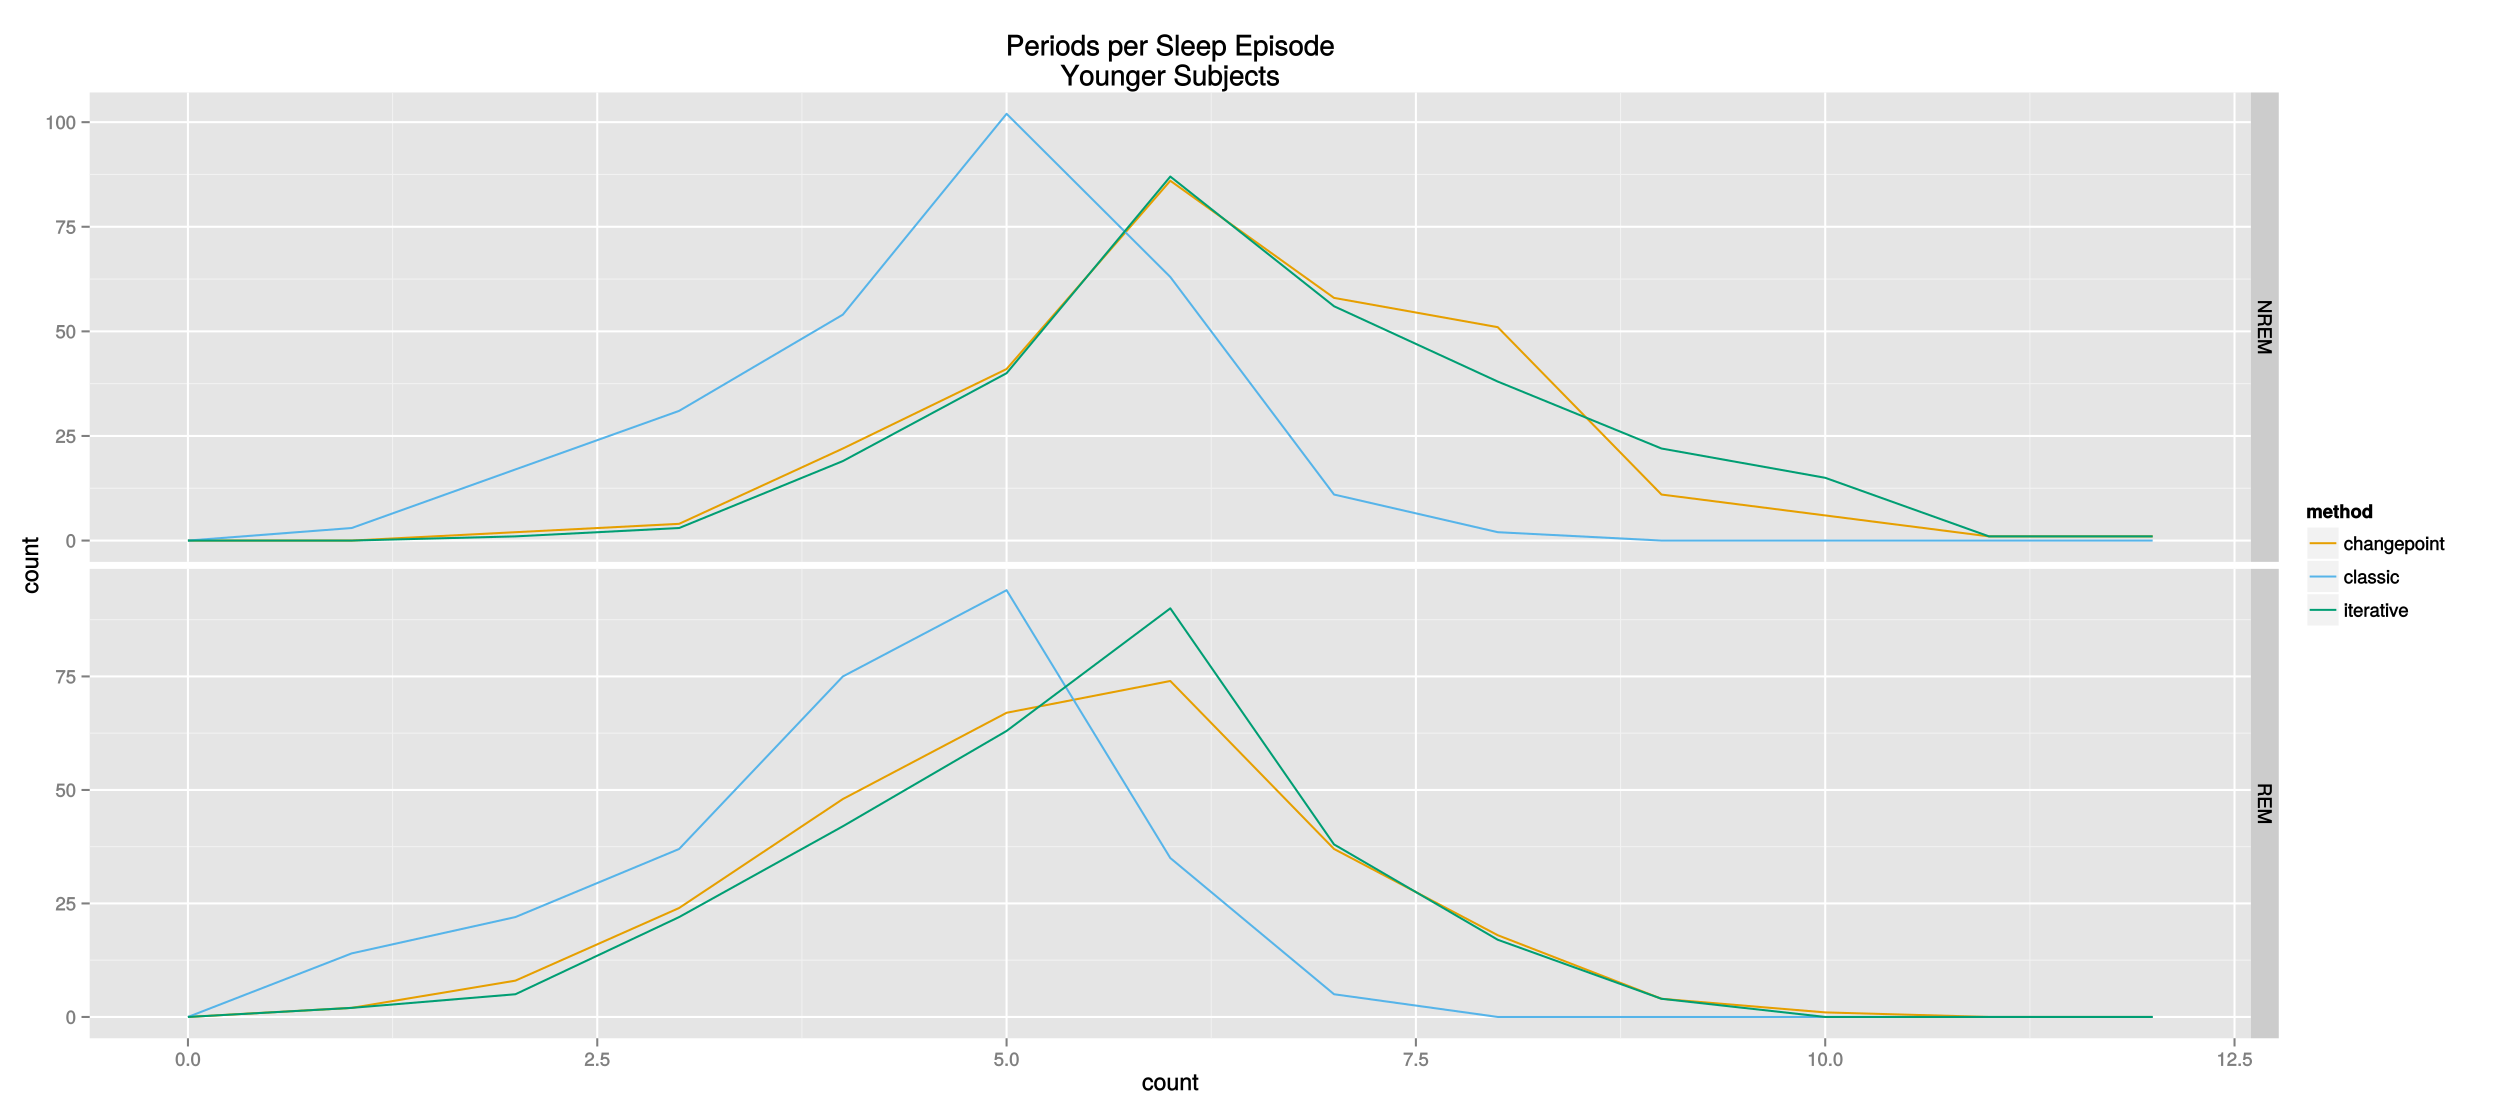 <?xml version="1.0" encoding="UTF-8"?>
<svg xmlns="http://www.w3.org/2000/svg" xmlns:xlink="http://www.w3.org/1999/xlink" width="1296pt" height="576pt" viewBox="0 0 1296 576" version="1.1">
<defs>
<g>
<symbol overflow="visible" id="glyph0-0">
<path style="stroke:none;" d=""/>
</symbol>
<symbol overflow="visible" id="glyph0-1">
<path style="stroke:none;" d="M 5 -3.391 C 5 -5.75 4.109 -7.062 2.641 -7.062 C 1.172 -7.062 0.266 -5.734 0.266 -3.453 C 0.266 -1.156 1.188 0.141 2.641 0.141 C 4.078 0.141 5 -1.156 5 -3.391 Z M 3.859 -3.469 C 3.859 -1.547 3.562 -0.812 2.625 -0.812 C 1.734 -0.812 1.406 -1.578 1.406 -3.438 C 1.406 -5.312 1.734 -6.047 2.641 -6.047 C 3.547 -6.047 3.859 -5.297 3.859 -3.469 Z M 3.859 -3.469 "/>
</symbol>
<symbol overflow="visible" id="glyph0-2">
<path style="stroke:none;" d="M 5.031 -4.938 C 5.031 -6.078 4.016 -7.062 2.719 -7.062 C 1.328 -7.062 0.391 -6.219 0.328 -4.438 L 1.453 -4.438 C 1.531 -5.703 1.859 -6.062 2.703 -6.062 C 3.469 -6.062 3.891 -5.641 3.891 -4.906 C 3.891 -4.375 3.609 -4.016 3.016 -3.672 L 2.125 -3.172 C 0.703 -2.359 0.266 -1.625 0.172 0 L 4.984 0 L 4.984 -1.094 L 1.422 -1.094 C 1.5 -1.516 1.766 -1.781 2.594 -2.281 L 3.562 -2.797 C 4.516 -3.297 5.031 -4.094 5.031 -4.938 Z M 5.031 -4.938 "/>
</symbol>
<symbol overflow="visible" id="glyph0-3">
<path style="stroke:none;" d="M 5.062 -2.375 C 5.062 -3.719 4.031 -4.734 2.719 -4.734 C 2.25 -4.734 1.75 -4.578 1.656 -4.5 L 1.859 -5.828 L 4.703 -5.828 L 4.703 -6.922 L 0.938 -6.922 L 0.391 -3.094 L 1.375 -3.094 C 1.812 -3.609 2.047 -3.734 2.578 -3.734 C 3.484 -3.734 3.922 -3.266 3.922 -2.266 C 3.922 -1.281 3.484 -0.859 2.578 -0.859 C 1.828 -0.859 1.516 -1.109 1.281 -2 L 0.156 -2 C 0.469 -0.516 1.375 0.141 2.594 0.141 C 3.969 0.141 5.062 -0.938 5.062 -2.375 Z M 5.062 -2.375 "/>
</symbol>
<symbol overflow="visible" id="glyph0-4">
<path style="stroke:none;" d="M 5.125 -6.078 L 5.125 -6.922 L 0.297 -6.922 L 0.297 -5.828 L 3.844 -5.828 C 2.656 -4.344 1.656 -2.266 1.156 0 L 2.344 0 C 2.734 -2.328 3.656 -4.281 5.125 -6.031 Z M 5.125 -6.078 "/>
</symbol>
<symbol overflow="visible" id="glyph0-5">
<path style="stroke:none;" d="M 3.469 -0.125 L 3.469 -7.062 L 2.672 -7.062 C 2.328 -5.891 2.281 -5.875 0.828 -5.688 L 0.828 -4.844 L 2.344 -4.844 L 2.344 0 L 3.469 0 Z M 3.469 -0.125 "/>
</symbol>
<symbol overflow="visible" id="glyph0-6">
<path style="stroke:none;" d="M 1.969 -0.125 L 1.969 -1.25 L 0.688 -1.25 L 0.688 0 L 1.969 0 Z M 1.969 -0.125 "/>
</symbol>
<symbol overflow="visible" id="glyph0-7">
<path style="stroke:none;" d="M 4.578 -1.984 L 3.641 -1.984 C 3.484 -1.062 3.219 -0.859 2.547 -0.859 C 1.656 -0.859 1.266 -1.406 1.266 -2.594 C 1.266 -3.844 1.656 -4.438 2.516 -4.438 C 3.188 -4.438 3.469 -4.156 3.594 -3.344 L 4.656 -3.344 C 4.562 -4.688 3.656 -5.438 2.531 -5.438 C 1.188 -5.438 0.156 -4.266 0.156 -2.594 C 0.156 -0.969 1.156 0.141 2.516 0.141 C 3.719 0.141 4.609 -0.703 4.719 -1.984 Z M 4.578 -1.984 "/>
</symbol>
<symbol overflow="visible" id="glyph0-8">
<path style="stroke:none;" d="M 4.797 -0.125 L 4.797 -3.922 C 4.797 -4.766 4.062 -5.438 3.078 -5.438 C 2.375 -5.438 1.828 -5.172 1.359 -4.562 L 1.609 -4.469 L 1.609 -7.25 L 0.531 -7.25 L 0.531 0 L 1.609 0 L 1.609 -2.891 C 1.609 -3.922 2 -4.469 2.828 -4.469 C 3.391 -4.469 3.719 -4.266 3.719 -3.609 L 3.719 0 L 4.797 0 Z M 4.797 -0.125 "/>
</symbol>
<symbol overflow="visible" id="glyph0-9">
<path style="stroke:none;" d="M 5.266 -0.141 L 5.266 -0.906 C 5.047 -0.859 5.016 -0.859 4.953 -0.859 C 4.688 -0.859 4.656 -0.875 4.656 -1.125 L 4.656 -3.922 C 4.656 -4.812 3.875 -5.438 2.641 -5.438 C 1.422 -5.438 0.531 -4.828 0.469 -3.547 L 1.547 -3.547 C 1.625 -4.281 1.859 -4.438 2.609 -4.438 C 3.328 -4.438 3.594 -4.281 3.594 -3.812 L 3.594 -3.594 C 3.594 -3.266 3.531 -3.25 2.891 -3.172 C 1.766 -3.031 1.594 -3 1.281 -2.875 C 0.703 -2.625 0.266 -2.047 0.266 -1.422 C 0.266 -0.516 1.031 0.141 2.047 0.141 C 2.703 0.141 3.422 -0.156 3.672 -0.438 C 3.703 -0.328 4.188 0.062 4.578 0.062 C 4.75 0.062 4.875 0.047 5.266 -0.047 Z M 3.594 -1.859 C 3.594 -1.141 3 -0.812 2.219 -0.812 C 1.609 -0.812 1.375 -0.906 1.375 -1.453 C 1.375 -1.969 1.594 -2.078 2.453 -2.203 C 3.297 -2.328 3.469 -2.359 3.594 -2.422 Z M 3.594 -1.859 "/>
</symbol>
<symbol overflow="visible" id="glyph0-10">
<path style="stroke:none;" d="M 4.812 -0.125 L 4.812 -3.922 C 4.812 -4.766 4.047 -5.438 3.078 -5.438 C 2.328 -5.438 1.75 -5.109 1.312 -4.406 L 1.547 -4.312 L 1.547 -5.281 L 0.531 -5.281 L 0.531 0 L 1.609 0 L 1.609 -2.891 C 1.609 -3.922 2.031 -4.469 2.844 -4.469 C 3.469 -4.469 3.734 -4.219 3.734 -3.609 L 3.734 0 L 4.812 0 Z M 4.812 -0.125 "/>
</symbol>
<symbol overflow="visible" id="glyph0-11">
<path style="stroke:none;" d="M 4.828 -0.953 L 4.828 -5.281 L 3.812 -5.281 L 3.812 -4.422 L 4.047 -4.516 C 3.641 -5.109 3.062 -5.438 2.422 -5.438 C 1.141 -5.438 0.141 -4.219 0.141 -2.594 C 0.141 -1 1.172 0.141 2.344 0.141 C 2.984 0.141 3.516 -0.156 4.047 -0.797 L 3.812 -0.875 L 3.812 -0.547 C 3.812 0.781 3.406 1.156 2.469 1.156 C 1.844 1.156 1.484 1.062 1.375 0.312 L 0.281 0.312 C 0.391 1.406 1.266 2.094 2.453 2.094 C 4.016 2.094 4.828 1.266 4.828 -0.953 Z M 3.734 -2.609 C 3.734 -1.406 3.359 -0.859 2.516 -0.859 C 1.641 -0.859 1.25 -1.422 1.25 -2.641 C 1.25 -3.844 1.656 -4.438 2.5 -4.438 C 3.375 -4.438 3.734 -3.828 3.734 -2.609 Z M 3.734 -2.609 "/>
</symbol>
<symbol overflow="visible" id="glyph0-12">
<path style="stroke:none;" d="M 5.062 -2.406 C 5.062 -3.141 5 -3.594 4.859 -3.969 C 4.531 -4.797 3.625 -5.438 2.688 -5.438 C 1.281 -5.438 0.234 -4.266 0.234 -2.609 C 0.234 -0.953 1.25 0.141 2.672 0.141 C 3.812 0.141 4.75 -0.641 4.984 -1.781 L 3.906 -1.781 C 3.641 -1 3.344 -0.859 2.703 -0.859 C 1.859 -0.859 1.375 -1.25 1.359 -2.281 L 5.062 -2.281 Z M 4.156 -3.031 C 4.156 -3.031 3.969 -3.172 3.969 -3.188 L 1.375 -3.188 C 1.438 -3.953 1.875 -4.438 2.672 -4.438 C 3.469 -4.438 3.922 -3.906 3.922 -3.125 Z M 4.156 -3.031 "/>
</symbol>
<symbol overflow="visible" id="glyph0-13">
<path style="stroke:none;" d="M 5.156 -2.594 C 5.156 -4.281 4.188 -5.438 2.859 -5.438 C 2.172 -5.438 1.531 -5.078 1.156 -4.484 L 1.391 -4.391 L 1.391 -5.281 L 0.391 -5.281 L 0.391 2.094 L 1.453 2.094 L 1.453 -0.734 L 1.219 -0.641 C 1.641 -0.125 2.219 0.141 2.875 0.141 C 4.156 0.141 5.156 -0.984 5.156 -2.594 Z M 4.031 -2.609 C 4.031 -1.469 3.594 -0.859 2.719 -0.859 C 1.875 -0.859 1.453 -1.422 1.453 -2.594 C 1.453 -3.781 1.875 -4.422 2.719 -4.422 C 3.609 -4.422 4.031 -3.812 4.031 -2.609 Z M 4.031 -2.609 "/>
</symbol>
<symbol overflow="visible" id="glyph0-14">
<path style="stroke:none;" d="M 5.031 -2.594 C 5.031 -4.344 4.062 -5.438 2.609 -5.438 C 1.203 -5.438 0.203 -4.328 0.203 -2.641 C 0.203 -0.953 1.188 0.141 2.625 0.141 C 4.031 0.141 5.031 -0.953 5.031 -2.594 Z M 3.922 -2.609 C 3.922 -1.422 3.5 -0.859 2.625 -0.859 C 1.734 -0.859 1.312 -1.422 1.312 -2.641 C 1.312 -3.844 1.734 -4.438 2.625 -4.438 C 3.516 -4.438 3.922 -3.859 3.922 -2.609 Z M 3.922 -2.609 "/>
</symbol>
<symbol overflow="visible" id="glyph0-15">
<path style="stroke:none;" d="M 1.609 -0.125 L 1.609 -5.281 L 0.531 -5.281 L 0.531 0 L 1.609 0 Z M 1.703 -5.906 L 1.703 -7.047 L 0.438 -7.047 L 0.438 -5.781 L 1.703 -5.781 Z M 1.703 -5.906 "/>
</symbol>
<symbol overflow="visible" id="glyph0-16">
<path style="stroke:none;" d="M 2.578 -0.125 L 2.578 -0.969 C 2.328 -0.906 2.203 -0.891 2.047 -0.891 C 1.703 -0.891 1.75 -0.859 1.75 -1.203 L 1.75 -4.375 L 2.578 -4.375 L 2.578 -5.281 L 1.75 -5.281 L 1.75 -6.672 L 0.672 -6.672 L 0.672 -5.281 L -0.016 -5.281 L -0.016 -4.375 L 0.672 -4.375 L 0.672 -0.859 C 0.672 -0.344 1.156 0.062 1.781 0.062 C 1.969 0.062 2.172 0.047 2.578 -0.016 Z M 2.578 -0.125 "/>
</symbol>
<symbol overflow="visible" id="glyph0-17">
<path style="stroke:none;" d="M 1.578 -0.125 L 1.578 -7.25 L 0.516 -7.25 L 0.516 0 L 1.578 0 Z M 1.578 -0.125 "/>
</symbol>
<symbol overflow="visible" id="glyph0-18">
<path style="stroke:none;" d="M 4.531 -1.531 C 4.531 -2.281 3.984 -2.797 2.984 -3.031 L 2.219 -3.219 C 1.562 -3.375 1.422 -3.438 1.422 -3.797 C 1.422 -4.266 1.703 -4.438 2.344 -4.438 C 3 -4.438 3.188 -4.281 3.219 -3.625 L 4.344 -3.625 C 4.328 -4.734 3.547 -5.438 2.375 -5.438 C 1.203 -5.438 0.312 -4.688 0.312 -3.766 C 0.312 -2.969 0.859 -2.469 2.047 -2.188 L 2.797 -2 C 3.344 -1.875 3.422 -1.828 3.422 -1.469 C 3.422 -1 3.094 -0.859 2.391 -0.859 C 1.672 -0.859 1.406 -0.891 1.281 -1.797 L 0.172 -1.797 C 0.219 -0.5 1.016 0.141 2.328 0.141 C 3.594 0.141 4.531 -0.562 4.531 -1.531 Z M 4.531 -1.531 "/>
</symbol>
<symbol overflow="visible" id="glyph0-19">
<path style="stroke:none;" d="M 3.219 -4.453 L 3.219 -5.375 C 2.938 -5.422 2.875 -5.438 2.766 -5.438 C 2.25 -5.438 1.75 -5.078 1.297 -4.344 L 1.531 -4.234 L 1.531 -5.281 L 0.531 -5.281 L 0.531 0 L 1.609 0 L 1.609 -2.734 C 1.609 -3.859 1.844 -4.312 3.219 -4.328 Z M 3.219 -4.453 "/>
</symbol>
<symbol overflow="visible" id="glyph0-20">
<path style="stroke:none;" d="M 4.656 -5.281 L 3.656 -5.281 L 2.203 -1.078 L 2.469 -1.078 L 1.094 -5.281 L -0.094 -5.281 L 1.766 0 L 2.828 0 L 4.844 -5.281 Z M 4.656 -5.281 "/>
</symbol>
<symbol overflow="visible" id="glyph1-0">
<path style="stroke:none;" d=""/>
</symbol>
<symbol overflow="visible" id="glyph1-1">
<path style="stroke:none;" d="M 0.125 6.328 L 7.25 6.328 L 7.25 5.203 L 1.406 5.203 L 1.5 5.453 L 7.25 1.766 L 7.25 0.578 L 0 0.578 L 0 1.703 L 5.797 1.703 L 5.703 1.469 L 0 5.109 L 0 6.328 Z M 0.125 6.328 "/>
</symbol>
<symbol overflow="visible" id="glyph1-2">
<path style="stroke:none;" d="M 0.125 6.656 L 0.406 6.656 C 0.672 6.281 0.828 6.234 1.75 6.219 C 2.906 6.203 3.391 5.906 3.719 5.141 L 3.453 5.141 C 3.844 5.922 4.453 6.375 5.25 6.375 C 6.453 6.375 7.25 5.484 7.25 4.109 L 7.25 0.75 L 0 0.75 L 0 1.922 L 3.016 1.922 L 3.016 4.094 C 3.016 4.875 2.766 5.109 1.906 5.094 L 1.281 5.078 C 0.844 5.078 0.406 5.156 0 5.344 L 0 6.656 Z M 5.125 5.172 C 4.297 5.172 4.062 4.891 4.062 3.938 L 4.062 1.922 L 6.203 1.922 L 6.203 3.938 C 6.203 4.938 5.906 5.172 5.125 5.172 Z M 5.125 5.172 "/>
</symbol>
<symbol overflow="visible" id="glyph1-3">
<path style="stroke:none;" d="M 0.125 6.016 L 1.047 6.016 L 1.047 1.891 L 3.188 1.891 L 3.188 5.703 L 4.234 5.703 L 4.234 1.891 L 6.203 1.891 L 6.203 5.844 L 7.25 5.844 L 7.25 0.719 L 0 0.719 L 0 6.016 Z M 0.125 6.016 "/>
</symbol>
<symbol overflow="visible" id="glyph1-4">
<path style="stroke:none;" d="M 0.125 7.438 L 7.25 7.438 L 7.25 5.953 L 1.031 3.891 L 1.031 4.156 L 7.25 2.047 L 7.25 0.578 L 0 0.578 L 0 1.703 L 5.984 1.703 L 5.984 1.422 L 0 3.453 L 0 4.578 L 5.984 6.594 L 5.984 6.312 L 0 6.312 L 0 7.438 Z M 0.125 7.438 "/>
</symbol>
<symbol overflow="visible" id="glyph2-0">
<path style="stroke:none;" d=""/>
</symbol>
<symbol overflow="visible" id="glyph2-1">
<path style="stroke:none;" d="M 5.719 -2.422 L 4.594 -2.422 C 4.406 -1.281 4.031 -1.016 3.188 -1.016 C 2.078 -1.016 1.547 -1.734 1.547 -3.219 C 1.547 -4.781 2.062 -5.547 3.156 -5.547 C 4 -5.547 4.375 -5.188 4.531 -4.172 L 5.797 -4.172 C 5.656 -5.844 4.578 -6.734 3.172 -6.734 C 1.469 -6.734 0.234 -5.297 0.234 -3.219 C 0.234 -1.188 1.453 0.188 3.156 0.188 C 4.656 0.188 5.734 -0.859 5.875 -2.422 Z M 5.719 -2.422 "/>
</symbol>
<symbol overflow="visible" id="glyph2-2">
<path style="stroke:none;" d="M 6.25 -3.234 C 6.25 -5.406 5.078 -6.734 3.266 -6.734 C 1.5 -6.734 0.281 -5.391 0.281 -3.281 C 0.281 -1.156 1.484 0.188 3.281 0.188 C 5.047 0.188 6.25 -1.156 6.25 -3.234 Z M 4.938 -3.234 C 4.938 -1.766 4.375 -1.016 3.281 -1.016 C 2.156 -1.016 1.609 -1.75 1.609 -3.281 C 1.609 -4.781 2.156 -5.547 3.281 -5.547 C 4.406 -5.547 4.938 -4.797 4.938 -3.234 Z M 4.938 -3.234 "/>
</symbol>
<symbol overflow="visible" id="glyph2-3">
<path style="stroke:none;" d="M 5.922 -0.125 L 5.922 -6.547 L 4.641 -6.547 L 4.641 -2.953 C 4.641 -1.672 4.109 -0.953 3.078 -0.953 C 2.281 -0.953 1.906 -1.312 1.906 -2.062 L 1.906 -6.547 L 0.641 -6.547 L 0.641 -1.672 C 0.641 -0.625 1.562 0.188 2.781 0.188 C 3.703 0.188 4.391 -0.188 4.984 -1.016 L 4.734 -1.109 L 4.734 0 L 5.922 0 Z M 5.922 -0.125 "/>
</symbol>
<symbol overflow="visible" id="glyph2-4">
<path style="stroke:none;" d="M 5.969 -0.125 L 5.969 -4.891 C 5.969 -5.922 5.062 -6.734 3.859 -6.734 C 2.922 -6.734 2.203 -6.344 1.656 -5.453 L 1.891 -5.359 L 1.891 -6.547 L 0.703 -6.547 L 0.703 0 L 1.969 0 L 1.969 -3.594 C 1.969 -4.891 2.531 -5.594 3.547 -5.594 C 4.344 -5.594 4.703 -5.25 4.703 -4.484 L 4.703 0 L 5.969 0 Z M 5.969 -0.125 "/>
</symbol>
<symbol overflow="visible" id="glyph2-5">
<path style="stroke:none;" d="M 3.188 -0.125 L 3.188 -1.156 C 2.922 -1.062 2.766 -1.062 2.562 -1.062 C 2.141 -1.062 2.141 -1.047 2.141 -1.484 L 2.141 -5.469 L 3.188 -5.469 L 3.188 -6.547 L 2.141 -6.547 L 2.141 -8.281 L 0.875 -8.281 L 0.875 -6.547 L 0.031 -6.547 L 0.031 -5.469 L 0.875 -5.469 L 0.875 -1.047 C 0.875 -0.406 1.453 0.078 2.234 0.078 C 2.469 0.078 2.719 0.062 3.188 -0.031 Z M 3.188 -0.125 "/>
</symbol>
<symbol overflow="visible" id="glyph3-0">
<path style="stroke:none;" d=""/>
</symbol>
<symbol overflow="visible" id="glyph3-1">
<path style="stroke:none;" d="M -2.422 -5.719 L -2.422 -4.594 C -1.281 -4.406 -1.016 -4.031 -1.016 -3.188 C -1.016 -2.078 -1.734 -1.547 -3.219 -1.547 C -4.781 -1.547 -5.547 -2.062 -5.547 -3.156 C -5.547 -4 -5.188 -4.375 -4.172 -4.531 L -4.172 -5.797 C -5.844 -5.656 -6.734 -4.578 -6.734 -3.172 C -6.734 -1.469 -5.297 -0.234 -3.219 -0.234 C -1.188 -0.234 0.188 -1.453 0.188 -3.156 C 0.188 -4.656 -0.859 -5.734 -2.422 -5.875 Z M -2.422 -5.719 "/>
</symbol>
<symbol overflow="visible" id="glyph3-2">
<path style="stroke:none;" d="M -3.234 -6.25 C -5.406 -6.25 -6.734 -5.078 -6.734 -3.266 C -6.734 -1.5 -5.391 -0.281 -3.281 -0.281 C -1.156 -0.281 0.188 -1.484 0.188 -3.281 C 0.188 -5.047 -1.156 -6.25 -3.234 -6.25 Z M -3.234 -4.938 C -1.766 -4.938 -1.016 -4.375 -1.016 -3.281 C -1.016 -2.156 -1.75 -1.609 -3.281 -1.609 C -4.781 -1.609 -5.547 -2.156 -5.547 -3.281 C -5.547 -4.406 -4.797 -4.938 -3.234 -4.938 Z M -3.234 -4.938 "/>
</symbol>
<symbol overflow="visible" id="glyph3-3">
<path style="stroke:none;" d="M -0.125 -5.922 L -6.547 -5.922 L -6.547 -4.641 L -2.953 -4.641 C -1.672 -4.641 -0.953 -4.109 -0.953 -3.078 C -0.953 -2.281 -1.312 -1.906 -2.062 -1.906 L -6.547 -1.906 L -6.547 -0.641 L -1.672 -0.641 C -0.625 -0.641 0.188 -1.562 0.188 -2.781 C 0.188 -3.703 -0.188 -4.391 -1.016 -4.984 L -1.109 -4.734 L 0 -4.734 L 0 -5.922 Z M -0.125 -5.922 "/>
</symbol>
<symbol overflow="visible" id="glyph3-4">
<path style="stroke:none;" d="M -0.125 -5.969 L -4.891 -5.969 C -5.922 -5.969 -6.734 -5.062 -6.734 -3.859 C -6.734 -2.922 -6.344 -2.203 -5.453 -1.656 L -5.359 -1.891 L -6.547 -1.891 L -6.547 -0.703 L 0 -0.703 L 0 -1.969 L -3.594 -1.969 C -4.891 -1.969 -5.594 -2.531 -5.594 -3.547 C -5.594 -4.344 -5.25 -4.703 -4.484 -4.703 L 0 -4.703 L 0 -5.969 Z M -0.125 -5.969 "/>
</symbol>
<symbol overflow="visible" id="glyph3-5">
<path style="stroke:none;" d="M -0.125 -3.188 L -1.156 -3.188 C -1.062 -2.922 -1.062 -2.766 -1.062 -2.562 C -1.062 -2.141 -1.047 -2.141 -1.484 -2.141 L -5.469 -2.141 L -5.469 -3.188 L -6.547 -3.188 L -6.547 -2.141 L -8.281 -2.141 L -8.281 -0.875 L -6.547 -0.875 L -6.547 -0.031 L -5.469 -0.031 L -5.469 -0.875 L -1.047 -0.875 C -0.406 -0.875 0.078 -1.453 0.078 -2.234 C 0.078 -2.469 0.062 -2.719 -0.031 -3.188 Z M -0.125 -3.188 "/>
</symbol>
<symbol overflow="visible" id="glyph4-0">
<path style="stroke:none;" d=""/>
</symbol>
<symbol overflow="visible" id="glyph4-1">
<path style="stroke:none;" d="M 8.031 -0.125 L 8.031 -3.797 C 8.031 -4.797 7.297 -5.531 6.25 -5.531 C 5.609 -5.531 5.047 -5.25 4.75 -4.859 C 4.578 -5.203 3.969 -5.531 3.328 -5.531 C 2.734 -5.531 2.25 -5.281 1.812 -4.766 L 2.031 -4.656 L 2.031 -5.438 L 0.438 -5.438 L 0.438 0 L 2.047 0 L 2.047 -3.234 C 2.047 -3.859 2.266 -4.125 2.844 -4.125 C 3.297 -4.125 3.438 -3.984 3.438 -3.578 L 3.438 0 L 5.031 0 L 5.031 -3.234 C 5.031 -3.859 5.25 -4.125 5.828 -4.125 C 6.281 -4.125 6.422 -3.984 6.422 -3.578 L 6.422 0 L 8.031 0 Z M 8.031 -0.125 "/>
</symbol>
<symbol overflow="visible" id="glyph4-2">
<path style="stroke:none;" d="M 5.156 -2.516 C 5.156 -4.312 4.141 -5.531 2.609 -5.531 C 1.125 -5.531 0.078 -4.391 0.078 -2.641 C 0.078 -0.984 1.109 0.094 2.578 0.094 C 3.734 0.094 4.812 -0.562 5.141 -1.719 L 3.562 -1.719 C 3.406 -1.203 3.125 -1.203 2.625 -1.203 C 2 -1.203 1.719 -1.359 1.688 -2.234 L 5.141 -2.234 Z M 3.641 -3.391 L 1.719 -3.391 C 1.781 -3.969 2 -4.234 2.594 -4.234 C 3.172 -4.234 3.438 -3.984 3.484 -3.391 Z M 3.641 -3.391 "/>
</symbol>
<symbol overflow="visible" id="glyph4-3">
<path style="stroke:none;" d="M 3.016 -0.125 L 3.016 -1.219 C 2.75 -1.188 2.672 -1.172 2.578 -1.172 C 2.219 -1.172 2.266 -1.141 2.266 -1.609 L 2.266 -4.188 L 3.016 -4.188 L 3.016 -5.328 L 2.266 -5.328 L 2.266 -6.719 L 0.656 -6.719 L 0.656 -5.328 L 0 -5.328 L 0 -4.188 L 0.656 -4.188 L 0.656 -1.234 C 0.656 -0.422 1.234 0.031 2.109 0.031 C 2.406 0.031 2.641 0.016 3.016 0 Z M 3.016 -0.125 "/>
</symbol>
<symbol overflow="visible" id="glyph4-4">
<path style="stroke:none;" d="M 5.312 -0.125 L 5.312 -3.594 C 5.312 -4.812 4.484 -5.531 3.5 -5.531 C 2.844 -5.531 2.266 -5.219 1.891 -4.656 L 2.109 -4.562 L 2.109 -7.25 L 0.516 -7.25 L 0.516 0 L 2.109 0 L 2.109 -3.234 C 2.109 -3.828 2.422 -4.125 3.016 -4.125 C 3.5 -4.125 3.719 -3.984 3.719 -3.297 L 3.719 0 L 5.312 0 Z M 5.312 -0.125 "/>
</symbol>
<symbol overflow="visible" id="glyph4-5">
<path style="stroke:none;" d="M 5.578 -2.672 C 5.578 -4.438 4.516 -5.531 2.891 -5.531 C 1.312 -5.531 0.203 -4.406 0.203 -2.719 C 0.203 -1 1.312 0.094 2.891 0.094 C 4.469 0.094 5.578 -1.016 5.578 -2.672 Z M 3.984 -2.703 C 3.984 -1.734 3.609 -1.25 2.891 -1.25 C 2.172 -1.25 1.797 -1.734 1.797 -2.719 C 1.797 -3.703 2.172 -4.188 2.891 -4.188 C 3.641 -4.188 3.984 -3.719 3.984 -2.703 Z M 3.984 -2.703 "/>
</symbol>
<symbol overflow="visible" id="glyph4-6">
<path style="stroke:none;" d="M 5.359 -0.125 L 5.359 -7.25 L 3.75 -7.25 L 3.75 -4.641 L 3.969 -4.734 C 3.641 -5.25 3.094 -5.531 2.453 -5.531 C 1.219 -5.531 0.141 -4.266 0.141 -2.703 C 0.141 -1.234 1.078 0.094 2.453 0.094 C 3.094 0.094 3.641 -0.188 3.969 -0.641 L 3.75 -0.719 L 3.75 0 L 5.359 0 Z M 3.75 -2.688 C 3.75 -1.75 3.422 -1.297 2.75 -1.297 C 2.078 -1.297 1.75 -1.75 1.75 -2.703 C 1.75 -3.672 2.078 -4.141 2.75 -4.141 C 3.438 -4.141 3.75 -3.672 3.75 -2.688 Z M 3.75 -2.688 "/>
</symbol>
<symbol overflow="visible" id="glyph5-0">
<path style="stroke:none;" d=""/>
</symbol>
<symbol overflow="visible" id="glyph5-1">
<path style="stroke:none;" d="M 9.016 -7.547 C 9.016 -9.516 7.719 -10.781 5.641 -10.781 L 1.172 -10.781 L 1.172 0 L 2.781 0 L 2.781 -4.453 L 5.953 -4.453 C 7.672 -4.453 9.016 -5.812 9.016 -7.547 Z M 7.344 -7.609 C 7.344 -6.453 6.734 -5.906 5.453 -5.906 L 2.781 -5.906 L 2.781 -9.328 L 5.453 -9.328 C 6.734 -9.328 7.344 -8.766 7.344 -7.609 Z M 7.344 -7.609 "/>
</symbol>
<symbol overflow="visible" id="glyph5-2">
<path style="stroke:none;" d="M 7.516 -3.562 C 7.516 -4.656 7.438 -5.344 7.219 -5.906 C 6.734 -7.141 5.453 -8.031 4.031 -8.031 C 1.938 -8.031 0.438 -6.344 0.438 -3.859 C 0.438 -1.391 1.891 0.219 4 0.219 C 5.734 0.219 7.062 -0.891 7.391 -2.562 L 5.922 -2.562 C 5.547 -1.422 5.016 -1.172 4.047 -1.172 C 2.797 -1.172 1.984 -1.828 1.953 -3.422 L 7.516 -3.422 Z M 6.188 -4.531 C 6.188 -4.531 6 -4.672 6 -4.688 L 2 -4.688 C 2.094 -5.875 2.812 -6.656 4.016 -6.656 C 5.203 -6.656 5.969 -5.812 5.969 -4.625 Z M 6.188 -4.531 "/>
</symbol>
<symbol overflow="visible" id="glyph5-3">
<path style="stroke:none;" d="M 4.75 -6.625 L 4.75 -7.984 C 4.422 -8.031 4.328 -8.031 4.156 -8.031 C 3.391 -8.031 2.688 -7.531 2 -6.406 L 2.234 -6.312 L 2.234 -7.828 L 0.859 -7.828 L 0.859 0 L 2.328 0 L 2.328 -4.047 C 2.328 -5.75 2.766 -6.469 4.75 -6.5 Z M 4.75 -6.625 "/>
</symbol>
<symbol overflow="visible" id="glyph5-4">
<path style="stroke:none;" d="M 2.328 -0.125 L 2.328 -7.828 L 0.859 -7.828 L 0.859 0 L 2.328 0 Z M 2.5 -8.812 L 2.5 -10.453 L 0.719 -10.453 L 0.719 -8.688 L 2.5 -8.688 Z M 2.5 -8.812 "/>
</symbol>
<symbol overflow="visible" id="glyph5-5">
<path style="stroke:none;" d="M 7.484 -3.844 C 7.484 -6.453 6.094 -8.031 3.922 -8.031 C 1.797 -8.031 0.375 -6.438 0.375 -3.906 C 0.375 -1.375 1.781 0.219 3.938 0.219 C 6.047 0.219 7.484 -1.375 7.484 -3.844 Z M 5.953 -3.859 C 5.953 -2.094 5.266 -1.172 3.938 -1.172 C 2.594 -1.172 1.906 -2.078 1.906 -3.906 C 1.906 -5.719 2.594 -6.656 3.938 -6.656 C 5.281 -6.656 5.953 -5.734 5.953 -3.859 Z M 5.953 -3.859 "/>
</symbol>
<symbol overflow="visible" id="glyph5-6">
<path style="stroke:none;" d="M 7.266 -0.125 L 7.266 -10.781 L 5.797 -10.781 L 5.797 -6.734 L 6.016 -6.828 C 5.516 -7.594 4.625 -8.031 3.609 -8.031 C 1.656 -8.031 0.234 -6.375 0.234 -3.969 C 0.234 -1.422 1.625 0.219 3.656 0.219 C 4.703 0.219 5.5 -0.203 6.156 -1.141 L 5.922 -1.234 L 5.922 0 L 7.266 0 Z M 5.797 -3.875 C 5.797 -2.125 5.094 -1.188 3.828 -1.188 C 2.5 -1.188 1.75 -2.141 1.75 -3.906 C 1.75 -5.656 2.5 -6.641 3.812 -6.641 C 5.109 -6.641 5.797 -5.625 5.797 -3.875 Z M 5.797 -3.875 "/>
</symbol>
<symbol overflow="visible" id="glyph5-7">
<path style="stroke:none;" d="M 6.734 -2.25 C 6.734 -3.375 5.984 -4.078 4.484 -4.438 L 3.328 -4.703 C 2.344 -4.938 2.062 -5.109 2.062 -5.641 C 2.062 -6.344 2.547 -6.656 3.531 -6.656 C 4.5 -6.656 4.875 -6.375 4.891 -5.453 L 6.438 -5.453 C 6.422 -7.062 5.312 -8.031 3.578 -8.031 C 1.812 -8.031 0.531 -6.984 0.531 -5.594 C 0.531 -4.406 1.281 -3.719 3.062 -3.281 L 4.188 -3.016 C 5.031 -2.812 5.219 -2.688 5.219 -2.141 C 5.219 -1.438 4.656 -1.172 3.594 -1.172 C 2.516 -1.172 2.047 -1.281 1.875 -2.578 L 0.328 -2.578 C 0.406 -0.688 1.531 0.219 3.5 0.219 C 5.406 0.219 6.734 -0.797 6.734 -2.25 Z M 6.734 -2.25 "/>
</symbol>
<symbol overflow="visible" id="glyph5-8">
<path style="stroke:none;" d=""/>
</symbol>
<symbol overflow="visible" id="glyph5-9">
<path style="stroke:none;" d="M 7.672 -3.828 C 7.672 -6.375 6.297 -8.031 4.297 -8.031 C 3.266 -8.031 2.344 -7.531 1.781 -6.641 L 2.016 -6.547 L 2.016 -7.828 L 0.641 -7.828 L 0.641 3.141 L 2.125 3.141 L 2.125 -1.031 L 1.891 -0.938 C 2.516 -0.156 3.328 0.219 4.312 0.219 C 6.25 0.219 7.672 -1.422 7.672 -3.828 Z M 6.141 -3.859 C 6.141 -2.141 5.406 -1.188 4.094 -1.188 C 2.828 -1.188 2.125 -2.078 2.125 -3.844 C 2.125 -5.625 2.828 -6.641 4.094 -6.641 C 5.422 -6.641 6.141 -5.656 6.141 -3.859 Z M 6.141 -3.859 "/>
</symbol>
<symbol overflow="visible" id="glyph5-10">
<path style="stroke:none;" d="M 9.078 -3.016 C 9.078 -4.312 8.141 -5.406 6.719 -5.797 L 4.078 -6.5 C 2.812 -6.828 2.484 -7.109 2.484 -7.906 C 2.484 -8.969 3.281 -9.641 4.703 -9.641 C 6.375 -9.641 7.172 -9 7.172 -7.5 L 8.719 -7.5 C 8.719 -9.703 7.156 -11.031 4.734 -11.031 C 2.438 -11.031 0.859 -9.625 0.859 -7.719 C 0.859 -6.438 1.688 -5.5 3.062 -5.141 L 5.672 -4.453 C 7 -4.109 7.469 -3.703 7.469 -2.875 C 7.469 -1.734 6.734 -1.203 4.922 -1.203 C 2.938 -1.203 2.094 -2.047 2.094 -3.688 L 0.547 -3.688 C 0.547 -1.062 2.359 0.266 4.844 0.266 C 7.5 0.266 9.078 -1.141 9.078 -3.016 Z M 9.078 -3.016 "/>
</symbol>
<symbol overflow="visible" id="glyph5-11">
<path style="stroke:none;" d="M 2.312 -0.125 L 2.312 -10.781 L 0.828 -10.781 L 0.828 0 L 2.312 0 Z M 2.312 -0.125 "/>
</symbol>
<symbol overflow="visible" id="glyph5-12">
<path style="stroke:none;" d="M 8.953 -0.125 L 8.953 -1.453 L 2.766 -1.453 L 2.766 -4.781 L 8.484 -4.781 L 8.484 -6.234 L 2.766 -6.234 L 2.766 -9.328 L 8.703 -9.328 L 8.703 -10.781 L 1.156 -10.781 L 1.156 0 L 8.953 0 Z M 8.953 -0.125 "/>
</symbol>
<symbol overflow="visible" id="glyph5-13">
<path style="stroke:none;" d="M 9.516 -10.781 L 7.844 -10.781 L 4.906 -5.797 L 1.922 -10.781 L -0.078 -10.781 L 4.094 -4.219 L 4.094 0 L 5.703 0 L 5.703 -4.219 L 9.766 -10.781 Z M 9.516 -10.781 "/>
</symbol>
<symbol overflow="visible" id="glyph5-14">
<path style="stroke:none;" d="M 7.078 -0.125 L 7.078 -7.828 L 5.609 -7.828 L 5.609 -3.516 C 5.609 -1.969 4.938 -1.109 3.688 -1.109 C 2.734 -1.109 2.266 -1.547 2.266 -2.453 L 2.266 -7.828 L 0.797 -7.828 L 0.797 -1.969 C 0.797 -0.719 1.875 0.219 3.344 0.219 C 4.453 0.219 5.25 -0.203 5.953 -1.203 L 5.719 -1.297 L 5.719 0 L 7.078 0 Z M 7.078 -0.125 "/>
</symbol>
<symbol overflow="visible" id="glyph5-15">
<path style="stroke:none;" d="M 7.141 -0.125 L 7.141 -5.828 C 7.141 -7.094 6.078 -8.031 4.625 -8.031 C 3.5 -8.031 2.672 -7.562 2.016 -6.516 L 2.25 -6.406 L 2.25 -7.828 L 0.859 -7.828 L 0.859 0 L 2.328 0 L 2.328 -4.297 C 2.328 -5.828 3.047 -6.719 4.266 -6.719 C 5.219 -6.719 5.672 -6.266 5.672 -5.359 L 5.672 0 L 7.141 0 Z M 7.141 -0.125 "/>
</symbol>
<symbol overflow="visible" id="glyph5-16">
<path style="stroke:none;" d="M 7.172 -1.375 L 7.172 -7.828 L 5.797 -7.828 L 5.797 -6.578 L 6.016 -6.688 C 5.422 -7.578 4.594 -8.031 3.625 -8.031 C 1.719 -8.031 0.281 -6.281 0.281 -3.828 C 0.281 -1.453 1.75 0.219 3.531 0.219 C 4.484 0.219 5.234 -0.219 6.016 -1.172 L 5.797 -1.266 L 5.797 -0.766 C 5.797 1.234 5.109 1.859 3.719 1.859 C 2.766 1.859 2.156 1.656 2 0.594 L 0.5 0.594 C 0.641 2.156 1.906 3.141 3.672 3.141 C 6.031 3.141 7.172 1.953 7.172 -1.375 Z M 5.672 -3.859 C 5.672 -2.062 5.047 -1.172 3.781 -1.172 C 2.469 -1.172 1.797 -2.078 1.797 -3.906 C 1.797 -5.719 2.484 -6.656 3.766 -6.656 C 5.062 -6.656 5.672 -5.688 5.672 -3.859 Z M 5.672 -3.859 "/>
</symbol>
<symbol overflow="visible" id="glyph5-17">
<path style="stroke:none;" d="M 7.672 -3.984 C 7.672 -6.438 6.297 -8.031 4.312 -8.031 C 3.266 -8.031 2.438 -7.609 1.875 -6.75 L 2.109 -6.656 L 2.109 -10.781 L 0.641 -10.781 L 0.641 0 L 1.984 0 L 1.984 -1.203 L 1.75 -1.109 C 2.328 -0.234 3.203 0.219 4.25 0.219 C 6.234 0.219 7.672 -1.547 7.672 -3.984 Z M 6.141 -3.922 C 6.141 -2.203 5.391 -1.188 4.078 -1.188 C 2.812 -1.188 2.109 -2.188 2.109 -3.906 C 2.109 -5.672 2.812 -6.703 4.078 -6.641 C 5.422 -6.641 6.141 -5.609 6.141 -3.922 Z M 6.141 -3.922 "/>
</symbol>
<symbol overflow="visible" id="glyph5-18">
<path style="stroke:none;" d="M 2.328 1.438 L 2.328 -7.828 L 0.859 -7.828 L 0.859 0.969 C 0.859 1.688 0.766 1.859 0.031 1.812 L -0.406 1.781 L -0.406 3.078 C -0.109 3.125 -0.047 3.141 0.141 3.141 C 1.5 3.141 2.328 2.469 2.328 1.438 Z M 2.5 -8.812 L 2.5 -10.453 L 0.719 -10.453 L 0.719 -8.688 L 2.5 -8.688 Z M 2.5 -8.812 "/>
</symbol>
<symbol overflow="visible" id="glyph5-19">
<path style="stroke:none;" d="M 6.875 -2.859 L 5.531 -2.859 C 5.312 -1.516 4.844 -1.172 3.812 -1.172 C 2.5 -1.172 1.828 -2.047 1.828 -3.828 C 1.828 -5.719 2.484 -6.656 3.781 -6.656 C 4.797 -6.656 5.281 -6.188 5.453 -5.016 L 6.922 -5.016 C 6.766 -6.984 5.484 -8.031 3.797 -8.031 C 1.766 -8.031 0.297 -6.344 0.297 -3.828 C 0.297 -1.391 1.75 0.219 3.781 0.219 C 5.594 0.219 6.859 -1 7.016 -2.859 Z M 6.875 -2.859 "/>
</symbol>
<symbol overflow="visible" id="glyph5-20">
<path style="stroke:none;" d="M 3.781 -0.125 L 3.781 -1.328 C 3.5 -1.234 3.312 -1.219 3.078 -1.219 C 2.562 -1.219 2.547 -1.219 2.547 -1.75 L 2.547 -6.562 L 3.781 -6.562 L 3.781 -7.828 L 2.547 -7.828 L 2.547 -9.891 L 1.078 -9.891 L 1.078 -7.828 L 0.062 -7.828 L 0.062 -6.562 L 1.078 -6.562 L 1.078 -1.219 C 1.078 -0.469 1.75 0.094 2.672 0.094 C 2.969 0.094 3.25 0.078 3.781 -0.016 Z M 3.781 -0.125 "/>
</symbol>
</g>
<clipPath id="clip1">
  <path d="M 46.504 47.934 L 1167 47.934 L 1167 292 L 46.504 292 Z M 46.504 47.934 "/>
</clipPath>
<clipPath id="clip2">
  <path d="M 46.504 252 L 1167.871 252 L 1167.871 254 L 46.504 254 Z M 46.504 252 "/>
</clipPath>
<clipPath id="clip3">
  <path d="M 46.504 198 L 1167.871 198 L 1167.871 200 L 46.504 200 Z M 46.504 198 "/>
</clipPath>
<clipPath id="clip4">
  <path d="M 46.504 144 L 1167.871 144 L 1167.871 145 L 46.504 145 Z M 46.504 144 "/>
</clipPath>
<clipPath id="clip5">
  <path d="M 46.504 90 L 1167.871 90 L 1167.871 91 L 46.504 91 Z M 46.504 90 "/>
</clipPath>
<clipPath id="clip6">
  <path d="M 203 47.934 L 204 47.934 L 204 292 L 203 292 Z M 203 47.934 "/>
</clipPath>
<clipPath id="clip7">
  <path d="M 415 47.934 L 416 47.934 L 416 292 L 415 292 Z M 415 47.934 "/>
</clipPath>
<clipPath id="clip8">
  <path d="M 627 47.934 L 629 47.934 L 629 292 L 627 292 Z M 627 47.934 "/>
</clipPath>
<clipPath id="clip9">
  <path d="M 839 47.934 L 841 47.934 L 841 292 L 839 292 Z M 839 47.934 "/>
</clipPath>
<clipPath id="clip10">
  <path d="M 1052 47.934 L 1053 47.934 L 1053 292 L 1052 292 Z M 1052 47.934 "/>
</clipPath>
<clipPath id="clip11">
  <path d="M 46.504 279 L 1167.871 279 L 1167.871 281 L 46.504 281 Z M 46.504 279 "/>
</clipPath>
<clipPath id="clip12">
  <path d="M 46.504 225 L 1167.871 225 L 1167.871 227 L 46.504 227 Z M 46.504 225 "/>
</clipPath>
<clipPath id="clip13">
  <path d="M 46.504 171 L 1167.871 171 L 1167.871 173 L 46.504 173 Z M 46.504 171 "/>
</clipPath>
<clipPath id="clip14">
  <path d="M 46.504 117 L 1167.871 117 L 1167.871 119 L 46.504 119 Z M 46.504 117 "/>
</clipPath>
<clipPath id="clip15">
  <path d="M 46.504 62 L 1167.871 62 L 1167.871 64 L 46.504 64 Z M 46.504 62 "/>
</clipPath>
<clipPath id="clip16">
  <path d="M 96 47.934 L 98 47.934 L 98 292 L 96 292 Z M 96 47.934 "/>
</clipPath>
<clipPath id="clip17">
  <path d="M 309 47.934 L 311 47.934 L 311 292 L 309 292 Z M 309 47.934 "/>
</clipPath>
<clipPath id="clip18">
  <path d="M 521 47.934 L 523 47.934 L 523 292 L 521 292 Z M 521 47.934 "/>
</clipPath>
<clipPath id="clip19">
  <path d="M 733 47.934 L 735 47.934 L 735 292 L 733 292 Z M 733 47.934 "/>
</clipPath>
<clipPath id="clip20">
  <path d="M 945 47.934 L 947 47.934 L 947 292 L 945 292 Z M 945 47.934 "/>
</clipPath>
<clipPath id="clip21">
  <path d="M 1157 47.934 L 1159 47.934 L 1159 292 L 1157 292 Z M 1157 47.934 "/>
</clipPath>
<clipPath id="clip22">
  <path d="M 46.504 294.891 L 1167 294.891 L 1167 539 L 46.504 539 Z M 46.504 294.891 "/>
</clipPath>
<clipPath id="clip23">
  <path d="M 46.504 497 L 1167.871 497 L 1167.871 499 L 46.504 499 Z M 46.504 497 "/>
</clipPath>
<clipPath id="clip24">
  <path d="M 46.504 438 L 1167.871 438 L 1167.871 440 L 46.504 440 Z M 46.504 438 "/>
</clipPath>
<clipPath id="clip25">
  <path d="M 46.504 379 L 1167.871 379 L 1167.871 381 L 46.504 381 Z M 46.504 379 "/>
</clipPath>
<clipPath id="clip26">
  <path d="M 46.504 320 L 1167.871 320 L 1167.871 322 L 46.504 322 Z M 46.504 320 "/>
</clipPath>
<clipPath id="clip27">
  <path d="M 203 294.891 L 204 294.891 L 204 539 L 203 539 Z M 203 294.891 "/>
</clipPath>
<clipPath id="clip28">
  <path d="M 415 294.891 L 416 294.891 L 416 539 L 415 539 Z M 415 294.891 "/>
</clipPath>
<clipPath id="clip29">
  <path d="M 627 294.891 L 629 294.891 L 629 539 L 627 539 Z M 627 294.891 "/>
</clipPath>
<clipPath id="clip30">
  <path d="M 839 294.891 L 841 294.891 L 841 539 L 839 539 Z M 839 294.891 "/>
</clipPath>
<clipPath id="clip31">
  <path d="M 1052 294.891 L 1053 294.891 L 1053 539 L 1052 539 Z M 1052 294.891 "/>
</clipPath>
<clipPath id="clip32">
  <path d="M 46.504 526 L 1167.871 526 L 1167.871 528 L 46.504 528 Z M 46.504 526 "/>
</clipPath>
<clipPath id="clip33">
  <path d="M 46.504 467 L 1167.871 467 L 1167.871 469 L 46.504 469 Z M 46.504 467 "/>
</clipPath>
<clipPath id="clip34">
  <path d="M 46.504 408 L 1167.871 408 L 1167.871 411 L 46.504 411 Z M 46.504 408 "/>
</clipPath>
<clipPath id="clip35">
  <path d="M 46.504 350 L 1167.871 350 L 1167.871 352 L 46.504 352 Z M 46.504 350 "/>
</clipPath>
<clipPath id="clip36">
  <path d="M 96 294.891 L 98 294.891 L 98 539 L 96 539 Z M 96 294.891 "/>
</clipPath>
<clipPath id="clip37">
  <path d="M 309 294.891 L 311 294.891 L 311 539 L 309 539 Z M 309 294.891 "/>
</clipPath>
<clipPath id="clip38">
  <path d="M 521 294.891 L 523 294.891 L 523 539 L 521 539 Z M 521 294.891 "/>
</clipPath>
<clipPath id="clip39">
  <path d="M 733 294.891 L 735 294.891 L 735 539 L 733 539 Z M 733 294.891 "/>
</clipPath>
<clipPath id="clip40">
  <path d="M 945 294.891 L 947 294.891 L 947 539 L 945 539 Z M 945 294.891 "/>
</clipPath>
<clipPath id="clip41">
  <path d="M 1157 294.891 L 1159 294.891 L 1159 539 L 1157 539 Z M 1157 294.891 "/>
</clipPath>
<clipPath id="clip42">
  <path d="M 1166.871 47.934 L 1182 47.934 L 1182 292 L 1166.871 292 Z M 1166.871 47.934 "/>
</clipPath>
<clipPath id="clip43">
  <path d="M 1166.871 294.891 L 1182 294.891 L 1182 539 L 1166.871 539 Z M 1166.871 294.891 "/>
</clipPath>
</defs>
<g id="surface56980">
<rect x="0" y="0" width="1296" height="576" style="fill:rgb(100%,100%,100%);fill-opacity:1;stroke:none;"/>
<rect x="0" y="0" width="1296" height="576" style="fill:rgb(100%,100%,100%);fill-opacity:1;stroke:none;"/>
<path style="fill:none;stroke-width:1.063;stroke-linecap:round;stroke-linejoin:round;stroke:rgb(100%,100%,100%);stroke-opacity:1;stroke-miterlimit:10;" d="M 0 576 L 1296 576 L 1296 0 L 0 0 Z M 0 576 "/>
<g clip-path="url(#clip1)" clip-rule="nonzero">
<path style=" stroke:none;fill-rule:nonzero;fill:rgb(89.804%,89.804%,89.804%);fill-opacity:1;" d="M 46.504 291.289 L 1166.871 291.289 L 1166.871 47.934 L 46.504 47.934 Z M 46.504 291.289 "/>
</g>
<g clip-path="url(#clip2)" clip-rule="nonzero">
<path style="fill:none;stroke-width:0.531;stroke-linecap:butt;stroke-linejoin:round;stroke:rgb(94.902%,94.902%,94.902%);stroke-opacity:1;stroke-miterlimit:10;" d="M 46.504 253.117 L 1166.871 253.117 "/>
</g>
<g clip-path="url(#clip3)" clip-rule="nonzero">
<path style="fill:none;stroke-width:0.531;stroke-linecap:butt;stroke-linejoin:round;stroke:rgb(94.902%,94.902%,94.902%);stroke-opacity:1;stroke-miterlimit:10;" d="M 46.504 198.895 L 1166.871 198.895 "/>
</g>
<g clip-path="url(#clip4)" clip-rule="nonzero">
<path style="fill:none;stroke-width:0.531;stroke-linecap:butt;stroke-linejoin:round;stroke:rgb(94.902%,94.902%,94.902%);stroke-opacity:1;stroke-miterlimit:10;" d="M 46.504 144.668 L 1166.871 144.668 "/>
</g>
<g clip-path="url(#clip5)" clip-rule="nonzero">
<path style="fill:none;stroke-width:0.531;stroke-linecap:butt;stroke-linejoin:round;stroke:rgb(94.902%,94.902%,94.902%);stroke-opacity:1;stroke-miterlimit:10;" d="M 46.504 90.445 L 1166.871 90.445 "/>
</g>
<g clip-path="url(#clip6)" clip-rule="nonzero">
<path style="fill:none;stroke-width:0.531;stroke-linecap:butt;stroke-linejoin:round;stroke:rgb(94.902%,94.902%,94.902%);stroke-opacity:1;stroke-miterlimit:10;" d="M 203.527 291.289 L 203.527 47.934 "/>
</g>
<g clip-path="url(#clip7)" clip-rule="nonzero">
<path style="fill:none;stroke-width:0.531;stroke-linecap:butt;stroke-linejoin:round;stroke:rgb(94.902%,94.902%,94.902%);stroke-opacity:1;stroke-miterlimit:10;" d="M 415.715 291.289 L 415.715 47.934 "/>
</g>
<g clip-path="url(#clip8)" clip-rule="nonzero">
<path style="fill:none;stroke-width:0.531;stroke-linecap:butt;stroke-linejoin:round;stroke:rgb(94.902%,94.902%,94.902%);stroke-opacity:1;stroke-miterlimit:10;" d="M 627.906 291.289 L 627.906 47.934 "/>
</g>
<g clip-path="url(#clip9)" clip-rule="nonzero">
<path style="fill:none;stroke-width:0.531;stroke-linecap:butt;stroke-linejoin:round;stroke:rgb(94.902%,94.902%,94.902%);stroke-opacity:1;stroke-miterlimit:10;" d="M 840.098 291.289 L 840.098 47.934 "/>
</g>
<g clip-path="url(#clip10)" clip-rule="nonzero">
<path style="fill:none;stroke-width:0.531;stroke-linecap:butt;stroke-linejoin:round;stroke:rgb(94.902%,94.902%,94.902%);stroke-opacity:1;stroke-miterlimit:10;" d="M 1052.289 291.289 L 1052.289 47.934 "/>
</g>
<g clip-path="url(#clip11)" clip-rule="nonzero">
<path style="fill:none;stroke-width:1.063;stroke-linecap:butt;stroke-linejoin:round;stroke:rgb(100%,100%,100%);stroke-opacity:1;stroke-miterlimit:10;" d="M 46.504 280.23 L 1166.871 280.23 "/>
</g>
<g clip-path="url(#clip12)" clip-rule="nonzero">
<path style="fill:none;stroke-width:1.063;stroke-linecap:butt;stroke-linejoin:round;stroke:rgb(100%,100%,100%);stroke-opacity:1;stroke-miterlimit:10;" d="M 46.504 226.004 L 1166.871 226.004 "/>
</g>
<g clip-path="url(#clip13)" clip-rule="nonzero">
<path style="fill:none;stroke-width:1.063;stroke-linecap:butt;stroke-linejoin:round;stroke:rgb(100%,100%,100%);stroke-opacity:1;stroke-miterlimit:10;" d="M 46.504 171.781 L 1166.871 171.781 "/>
</g>
<g clip-path="url(#clip14)" clip-rule="nonzero">
<path style="fill:none;stroke-width:1.063;stroke-linecap:butt;stroke-linejoin:round;stroke:rgb(100%,100%,100%);stroke-opacity:1;stroke-miterlimit:10;" d="M 46.504 117.559 L 1166.871 117.559 "/>
</g>
<g clip-path="url(#clip15)" clip-rule="nonzero">
<path style="fill:none;stroke-width:1.063;stroke-linecap:butt;stroke-linejoin:round;stroke:rgb(100%,100%,100%);stroke-opacity:1;stroke-miterlimit:10;" d="M 46.504 63.332 L 1166.871 63.332 "/>
</g>
<g clip-path="url(#clip16)" clip-rule="nonzero">
<path style="fill:none;stroke-width:1.063;stroke-linecap:butt;stroke-linejoin:round;stroke:rgb(100%,100%,100%);stroke-opacity:1;stroke-miterlimit:10;" d="M 97.43 291.289 L 97.43 47.934 "/>
</g>
<g clip-path="url(#clip17)" clip-rule="nonzero">
<path style="fill:none;stroke-width:1.063;stroke-linecap:butt;stroke-linejoin:round;stroke:rgb(100%,100%,100%);stroke-opacity:1;stroke-miterlimit:10;" d="M 309.621 291.289 L 309.621 47.934 "/>
</g>
<g clip-path="url(#clip18)" clip-rule="nonzero">
<path style="fill:none;stroke-width:1.063;stroke-linecap:butt;stroke-linejoin:round;stroke:rgb(100%,100%,100%);stroke-opacity:1;stroke-miterlimit:10;" d="M 521.812 291.289 L 521.812 47.934 "/>
</g>
<g clip-path="url(#clip19)" clip-rule="nonzero">
<path style="fill:none;stroke-width:1.063;stroke-linecap:butt;stroke-linejoin:round;stroke:rgb(100%,100%,100%);stroke-opacity:1;stroke-miterlimit:10;" d="M 734 291.289 L 734 47.934 "/>
</g>
<g clip-path="url(#clip20)" clip-rule="nonzero">
<path style="fill:none;stroke-width:1.063;stroke-linecap:butt;stroke-linejoin:round;stroke:rgb(100%,100%,100%);stroke-opacity:1;stroke-miterlimit:10;" d="M 946.191 291.289 L 946.191 47.934 "/>
</g>
<g clip-path="url(#clip21)" clip-rule="nonzero">
<path style="fill:none;stroke-width:1.063;stroke-linecap:butt;stroke-linejoin:round;stroke:rgb(100%,100%,100%);stroke-opacity:1;stroke-miterlimit:10;" d="M 1158.383 291.289 L 1158.383 47.934 "/>
</g>
<path style="fill:none;stroke-width:1.063;stroke-linecap:butt;stroke-linejoin:round;stroke:rgb(90.196%,62.353%,0%);stroke-opacity:1;stroke-miterlimit:1;" d="M 97.43 280.23 L 182.305 280.23 L 267.184 275.891 L 352.059 271.555 L 436.934 232.512 L 521.812 191.301 L 606.688 93.699 L 691.562 154.43 L 776.441 169.613 L 861.316 256.371 L 1031.066 278.059 L 1115.945 278.059 "/>
<path style="fill:none;stroke-width:1.063;stroke-linecap:butt;stroke-linejoin:round;stroke:rgb(33.725%,70.588%,91.373%);stroke-opacity:1;stroke-miterlimit:1;" d="M 97.43 280.23 L 182.305 273.723 L 267.184 243.355 L 352.059 212.992 L 436.934 163.105 L 521.812 58.996 L 606.688 143.586 L 691.562 256.371 L 776.441 275.891 L 861.316 280.23 L 1115.945 280.23 "/>
<path style="fill:none;stroke-width:1.063;stroke-linecap:butt;stroke-linejoin:round;stroke:rgb(0%,61.961%,45.098%);stroke-opacity:1;stroke-miterlimit:1;" d="M 97.43 280.23 L 182.305 280.23 L 267.184 278.059 L 352.059 273.723 L 436.934 239.02 L 521.812 193.469 L 606.688 91.531 L 691.562 158.766 L 776.441 197.809 L 861.316 232.512 L 946.191 247.695 L 1031.066 278.059 L 1115.945 278.059 "/>
<g clip-path="url(#clip22)" clip-rule="nonzero">
<path style=" stroke:none;fill-rule:nonzero;fill:rgb(89.804%,89.804%,89.804%);fill-opacity:1;" d="M 46.504 538.246 L 1166.871 538.246 L 1166.871 294.891 L 46.504 294.891 Z M 46.504 538.246 "/>
</g>
<g clip-path="url(#clip23)" clip-rule="nonzero">
<path style="fill:none;stroke-width:0.531;stroke-linecap:butt;stroke-linejoin:round;stroke:rgb(94.902%,94.902%,94.902%);stroke-opacity:1;stroke-miterlimit:10;" d="M 46.504 497.766 L 1166.871 497.766 "/>
</g>
<g clip-path="url(#clip24)" clip-rule="nonzero">
<path style="fill:none;stroke-width:0.531;stroke-linecap:butt;stroke-linejoin:round;stroke:rgb(94.902%,94.902%,94.902%);stroke-opacity:1;stroke-miterlimit:10;" d="M 46.504 438.93 L 1166.871 438.93 "/>
</g>
<g clip-path="url(#clip25)" clip-rule="nonzero">
<path style="fill:none;stroke-width:0.531;stroke-linecap:butt;stroke-linejoin:round;stroke:rgb(94.902%,94.902%,94.902%);stroke-opacity:1;stroke-miterlimit:10;" d="M 46.504 380.09 L 1166.871 380.09 "/>
</g>
<g clip-path="url(#clip26)" clip-rule="nonzero">
<path style="fill:none;stroke-width:0.531;stroke-linecap:butt;stroke-linejoin:round;stroke:rgb(94.902%,94.902%,94.902%);stroke-opacity:1;stroke-miterlimit:10;" d="M 46.504 321.25 L 1166.871 321.25 "/>
</g>
<g clip-path="url(#clip27)" clip-rule="nonzero">
<path style="fill:none;stroke-width:0.531;stroke-linecap:butt;stroke-linejoin:round;stroke:rgb(94.902%,94.902%,94.902%);stroke-opacity:1;stroke-miterlimit:10;" d="M 203.527 538.246 L 203.527 294.891 "/>
</g>
<g clip-path="url(#clip28)" clip-rule="nonzero">
<path style="fill:none;stroke-width:0.531;stroke-linecap:butt;stroke-linejoin:round;stroke:rgb(94.902%,94.902%,94.902%);stroke-opacity:1;stroke-miterlimit:10;" d="M 415.715 538.246 L 415.715 294.891 "/>
</g>
<g clip-path="url(#clip29)" clip-rule="nonzero">
<path style="fill:none;stroke-width:0.531;stroke-linecap:butt;stroke-linejoin:round;stroke:rgb(94.902%,94.902%,94.902%);stroke-opacity:1;stroke-miterlimit:10;" d="M 627.906 538.246 L 627.906 294.891 "/>
</g>
<g clip-path="url(#clip30)" clip-rule="nonzero">
<path style="fill:none;stroke-width:0.531;stroke-linecap:butt;stroke-linejoin:round;stroke:rgb(94.902%,94.902%,94.902%);stroke-opacity:1;stroke-miterlimit:10;" d="M 840.098 538.246 L 840.098 294.891 "/>
</g>
<g clip-path="url(#clip31)" clip-rule="nonzero">
<path style="fill:none;stroke-width:0.531;stroke-linecap:butt;stroke-linejoin:round;stroke:rgb(94.902%,94.902%,94.902%);stroke-opacity:1;stroke-miterlimit:10;" d="M 1052.289 538.246 L 1052.289 294.891 "/>
</g>
<g clip-path="url(#clip32)" clip-rule="nonzero">
<path style="fill:none;stroke-width:1.063;stroke-linecap:butt;stroke-linejoin:round;stroke:rgb(100%,100%,100%);stroke-opacity:1;stroke-miterlimit:10;" d="M 46.504 527.188 L 1166.871 527.188 "/>
</g>
<g clip-path="url(#clip33)" clip-rule="nonzero">
<path style="fill:none;stroke-width:1.063;stroke-linecap:butt;stroke-linejoin:round;stroke:rgb(100%,100%,100%);stroke-opacity:1;stroke-miterlimit:10;" d="M 46.504 468.348 L 1166.871 468.348 "/>
</g>
<g clip-path="url(#clip34)" clip-rule="nonzero">
<path style="fill:none;stroke-width:1.063;stroke-linecap:butt;stroke-linejoin:round;stroke:rgb(100%,100%,100%);stroke-opacity:1;stroke-miterlimit:10;" d="M 46.504 409.508 L 1166.871 409.508 "/>
</g>
<g clip-path="url(#clip35)" clip-rule="nonzero">
<path style="fill:none;stroke-width:1.063;stroke-linecap:butt;stroke-linejoin:round;stroke:rgb(100%,100%,100%);stroke-opacity:1;stroke-miterlimit:10;" d="M 46.504 350.668 L 1166.871 350.668 "/>
</g>
<g clip-path="url(#clip36)" clip-rule="nonzero">
<path style="fill:none;stroke-width:1.063;stroke-linecap:butt;stroke-linejoin:round;stroke:rgb(100%,100%,100%);stroke-opacity:1;stroke-miterlimit:10;" d="M 97.43 538.246 L 97.43 294.891 "/>
</g>
<g clip-path="url(#clip37)" clip-rule="nonzero">
<path style="fill:none;stroke-width:1.063;stroke-linecap:butt;stroke-linejoin:round;stroke:rgb(100%,100%,100%);stroke-opacity:1;stroke-miterlimit:10;" d="M 309.621 538.246 L 309.621 294.891 "/>
</g>
<g clip-path="url(#clip38)" clip-rule="nonzero">
<path style="fill:none;stroke-width:1.063;stroke-linecap:butt;stroke-linejoin:round;stroke:rgb(100%,100%,100%);stroke-opacity:1;stroke-miterlimit:10;" d="M 521.812 538.246 L 521.812 294.891 "/>
</g>
<g clip-path="url(#clip39)" clip-rule="nonzero">
<path style="fill:none;stroke-width:1.063;stroke-linecap:butt;stroke-linejoin:round;stroke:rgb(100%,100%,100%);stroke-opacity:1;stroke-miterlimit:10;" d="M 734 538.246 L 734 294.891 "/>
</g>
<g clip-path="url(#clip40)" clip-rule="nonzero">
<path style="fill:none;stroke-width:1.063;stroke-linecap:butt;stroke-linejoin:round;stroke:rgb(100%,100%,100%);stroke-opacity:1;stroke-miterlimit:10;" d="M 946.191 538.246 L 946.191 294.891 "/>
</g>
<g clip-path="url(#clip41)" clip-rule="nonzero">
<path style="fill:none;stroke-width:1.063;stroke-linecap:butt;stroke-linejoin:round;stroke:rgb(100%,100%,100%);stroke-opacity:1;stroke-miterlimit:10;" d="M 1158.383 538.246 L 1158.383 294.891 "/>
</g>
<path style="fill:none;stroke-width:1.063;stroke-linecap:butt;stroke-linejoin:round;stroke:rgb(90.196%,62.353%,0%);stroke-opacity:1;stroke-miterlimit:1;" d="M 97.43 527.188 L 182.305 522.48 L 267.184 508.359 L 352.059 470.699 L 436.934 414.215 L 521.812 369.5 L 606.688 353.023 L 691.562 440.105 L 776.441 484.82 L 861.316 517.773 L 946.191 524.832 L 1031.066 527.188 L 1115.945 527.188 "/>
<path style="fill:none;stroke-width:1.063;stroke-linecap:butt;stroke-linejoin:round;stroke:rgb(33.725%,70.588%,91.373%);stroke-opacity:1;stroke-miterlimit:1;" d="M 97.43 527.188 L 182.305 494.238 L 267.184 475.406 L 352.059 440.105 L 436.934 350.668 L 521.812 305.953 L 606.688 444.812 L 691.562 515.418 L 776.441 527.188 L 1115.945 527.188 "/>
<path style="fill:none;stroke-width:1.063;stroke-linecap:butt;stroke-linejoin:round;stroke:rgb(0%,61.961%,45.098%);stroke-opacity:1;stroke-miterlimit:1;" d="M 97.43 527.188 L 182.305 522.48 L 267.184 515.418 L 352.059 475.406 L 436.934 428.336 L 521.812 378.914 L 606.688 315.367 L 691.562 437.75 L 776.441 487.176 L 861.316 517.773 L 946.191 527.188 L 1115.945 527.188 "/>
<g style="fill:rgb(49.804%,49.804%,49.804%);fill-opacity:1;">
  <use xlink:href="#glyph0-1" x="34.082" y="283.855"/>
</g>
<g style="fill:rgb(49.804%,49.804%,49.804%);fill-opacity:1;">
  <use xlink:href="#glyph0-2" x="28.75" y="229.629"/>
  <use xlink:href="#glyph0-3" x="34.084" y="229.629"/>
</g>
<g style="fill:rgb(49.804%,49.804%,49.804%);fill-opacity:1;">
  <use xlink:href="#glyph0-3" x="28.75" y="175.406"/>
  <use xlink:href="#glyph0-1" x="34.084" y="175.406"/>
</g>
<g style="fill:rgb(49.804%,49.804%,49.804%);fill-opacity:1;">
  <use xlink:href="#glyph0-4" x="28.75" y="121.184"/>
  <use xlink:href="#glyph0-3" x="34.084" y="121.184"/>
</g>
<g style="fill:rgb(49.804%,49.804%,49.804%);fill-opacity:1;">
  <use xlink:href="#glyph0-5" x="23.414" y="66.957"/>
  <use xlink:href="#glyph0-1" x="28.748" y="66.957"/>
  <use xlink:href="#glyph0-1" x="34.082" y="66.957"/>
</g>
<path style="fill:none;stroke-width:1.063;stroke-linecap:butt;stroke-linejoin:round;stroke:rgb(49.804%,49.804%,49.804%);stroke-opacity:1;stroke-miterlimit:10;" d="M 42.254 280.23 L 46.504 280.23 "/>
<path style="fill:none;stroke-width:1.063;stroke-linecap:butt;stroke-linejoin:round;stroke:rgb(49.804%,49.804%,49.804%);stroke-opacity:1;stroke-miterlimit:10;" d="M 42.254 226.004 L 46.504 226.004 "/>
<path style="fill:none;stroke-width:1.063;stroke-linecap:butt;stroke-linejoin:round;stroke:rgb(49.804%,49.804%,49.804%);stroke-opacity:1;stroke-miterlimit:10;" d="M 42.254 171.781 L 46.504 171.781 "/>
<path style="fill:none;stroke-width:1.063;stroke-linecap:butt;stroke-linejoin:round;stroke:rgb(49.804%,49.804%,49.804%);stroke-opacity:1;stroke-miterlimit:10;" d="M 42.254 117.559 L 46.504 117.559 "/>
<path style="fill:none;stroke-width:1.063;stroke-linecap:butt;stroke-linejoin:round;stroke:rgb(49.804%,49.804%,49.804%);stroke-opacity:1;stroke-miterlimit:10;" d="M 42.254 63.332 L 46.504 63.332 "/>
<g style="fill:rgb(49.804%,49.804%,49.804%);fill-opacity:1;">
  <use xlink:href="#glyph0-1" x="34.082" y="530.812"/>
</g>
<g style="fill:rgb(49.804%,49.804%,49.804%);fill-opacity:1;">
  <use xlink:href="#glyph0-2" x="28.75" y="471.973"/>
  <use xlink:href="#glyph0-3" x="34.084" y="471.973"/>
</g>
<g style="fill:rgb(49.804%,49.804%,49.804%);fill-opacity:1;">
  <use xlink:href="#glyph0-3" x="28.75" y="413.133"/>
  <use xlink:href="#glyph0-1" x="34.084" y="413.133"/>
</g>
<g style="fill:rgb(49.804%,49.804%,49.804%);fill-opacity:1;">
  <use xlink:href="#glyph0-4" x="28.75" y="354.293"/>
  <use xlink:href="#glyph0-3" x="34.084" y="354.293"/>
</g>
<path style="fill:none;stroke-width:1.063;stroke-linecap:butt;stroke-linejoin:round;stroke:rgb(49.804%,49.804%,49.804%);stroke-opacity:1;stroke-miterlimit:10;" d="M 42.254 527.188 L 46.504 527.188 "/>
<path style="fill:none;stroke-width:1.063;stroke-linecap:butt;stroke-linejoin:round;stroke:rgb(49.804%,49.804%,49.804%);stroke-opacity:1;stroke-miterlimit:10;" d="M 42.254 468.348 L 46.504 468.348 "/>
<path style="fill:none;stroke-width:1.063;stroke-linecap:butt;stroke-linejoin:round;stroke:rgb(49.804%,49.804%,49.804%);stroke-opacity:1;stroke-miterlimit:10;" d="M 42.254 409.508 L 46.504 409.508 "/>
<path style="fill:none;stroke-width:1.063;stroke-linecap:butt;stroke-linejoin:round;stroke:rgb(49.804%,49.804%,49.804%);stroke-opacity:1;stroke-miterlimit:10;" d="M 42.254 350.668 L 46.504 350.668 "/>
<g clip-path="url(#clip42)" clip-rule="nonzero">
<path style=" stroke:none;fill-rule:nonzero;fill:rgb(80%,80%,80%);fill-opacity:1;" d="M 1166.871 291.289 L 1181.32 291.289 L 1181.32 47.934 L 1166.871 47.934 Z M 1166.871 291.289 "/>
</g>
<g style="fill:rgb(0%,0%,0%);fill-opacity:1;">
  <use xlink:href="#glyph1-1" x="1170.469" y="155.492"/>
  <use xlink:href="#glyph1-2" x="1170.469" y="162.419"/>
  <use xlink:href="#glyph1-3" x="1170.469" y="169.346"/>
  <use xlink:href="#glyph1-4" x="1170.469" y="175.745"/>
</g>
<g clip-path="url(#clip43)" clip-rule="nonzero">
<path style=" stroke:none;fill-rule:nonzero;fill:rgb(80%,80%,80%);fill-opacity:1;" d="M 1166.871 538.246 L 1181.32 538.246 L 1181.32 294.891 L 1166.871 294.891 Z M 1166.871 538.246 "/>
</g>
<g style="fill:rgb(0%,0%,0%);fill-opacity:1;">
  <use xlink:href="#glyph1-2" x="1170.469" y="405.91"/>
  <use xlink:href="#glyph1-3" x="1170.469" y="412.837"/>
  <use xlink:href="#glyph1-4" x="1170.469" y="419.236"/>
</g>
<path style="fill:none;stroke-width:1.063;stroke-linecap:butt;stroke-linejoin:round;stroke:rgb(49.804%,49.804%,49.804%);stroke-opacity:1;stroke-miterlimit:10;" d="M 97.43 542.5 L 97.43 538.246 "/>
<path style="fill:none;stroke-width:1.063;stroke-linecap:butt;stroke-linejoin:round;stroke:rgb(49.804%,49.804%,49.804%);stroke-opacity:1;stroke-miterlimit:10;" d="M 309.621 542.5 L 309.621 538.246 "/>
<path style="fill:none;stroke-width:1.063;stroke-linecap:butt;stroke-linejoin:round;stroke:rgb(49.804%,49.804%,49.804%);stroke-opacity:1;stroke-miterlimit:10;" d="M 521.812 542.5 L 521.812 538.246 "/>
<path style="fill:none;stroke-width:1.063;stroke-linecap:butt;stroke-linejoin:round;stroke:rgb(49.804%,49.804%,49.804%);stroke-opacity:1;stroke-miterlimit:10;" d="M 734 542.5 L 734 538.246 "/>
<path style="fill:none;stroke-width:1.063;stroke-linecap:butt;stroke-linejoin:round;stroke:rgb(49.804%,49.804%,49.804%);stroke-opacity:1;stroke-miterlimit:10;" d="M 946.191 542.5 L 946.191 538.246 "/>
<path style="fill:none;stroke-width:1.063;stroke-linecap:butt;stroke-linejoin:round;stroke:rgb(49.804%,49.804%,49.804%);stroke-opacity:1;stroke-miterlimit:10;" d="M 1158.383 542.5 L 1158.383 538.246 "/>
<g style="fill:rgb(49.804%,49.804%,49.804%);fill-opacity:1;">
  <use xlink:href="#glyph0-1" x="90.762" y="552.586"/>
  <use xlink:href="#glyph0-6" x="96.096" y="552.586"/>
  <use xlink:href="#glyph0-1" x="98.763" y="552.586"/>
</g>
<g style="fill:rgb(49.804%,49.804%,49.804%);fill-opacity:1;">
  <use xlink:href="#glyph0-2" x="302.953" y="552.586"/>
  <use xlink:href="#glyph0-6" x="308.287" y="552.586"/>
  <use xlink:href="#glyph0-3" x="310.954" y="552.586"/>
</g>
<g style="fill:rgb(49.804%,49.804%,49.804%);fill-opacity:1;">
  <use xlink:href="#glyph0-3" x="515.145" y="552.586"/>
  <use xlink:href="#glyph0-6" x="520.479" y="552.586"/>
  <use xlink:href="#glyph0-1" x="523.146" y="552.586"/>
</g>
<g style="fill:rgb(49.804%,49.804%,49.804%);fill-opacity:1;">
  <use xlink:href="#glyph0-4" x="727.332" y="552.586"/>
  <use xlink:href="#glyph0-6" x="732.666" y="552.586"/>
  <use xlink:href="#glyph0-3" x="735.333" y="552.586"/>
</g>
<g style="fill:rgb(49.804%,49.804%,49.804%);fill-opacity:1;">
  <use xlink:href="#glyph0-5" x="936.855" y="552.586"/>
  <use xlink:href="#glyph0-1" x="942.19" y="552.586"/>
  <use xlink:href="#glyph0-6" x="947.524" y="552.586"/>
  <use xlink:href="#glyph0-1" x="950.191" y="552.586"/>
</g>
<g style="fill:rgb(49.804%,49.804%,49.804%);fill-opacity:1;">
  <use xlink:href="#glyph0-5" x="1149.047" y="552.586"/>
  <use xlink:href="#glyph0-2" x="1154.381" y="552.586"/>
  <use xlink:href="#glyph0-6" x="1159.715" y="552.586"/>
  <use xlink:href="#glyph0-3" x="1162.382" y="552.586"/>
</g>
<g style="fill:rgb(0%,0%,0%);fill-opacity:1;">
  <use xlink:href="#glyph2-1" x="592.012" y="565.199"/>
  <use xlink:href="#glyph2-2" x="598.012" y="565.199"/>
  <use xlink:href="#glyph2-3" x="604.684" y="565.199"/>
  <use xlink:href="#glyph2-4" x="611.356" y="565.199"/>
  <use xlink:href="#glyph2-5" x="618.028" y="565.199"/>
</g>
<g style="fill:rgb(0%,0%,0%);fill-opacity:1;">
  <use xlink:href="#glyph3-1" x="19.816" y="307.766"/>
  <use xlink:href="#glyph3-2" x="19.816" y="301.766"/>
  <use xlink:href="#glyph3-3" x="19.816" y="295.094"/>
  <use xlink:href="#glyph3-4" x="19.816" y="288.421"/>
  <use xlink:href="#glyph3-5" x="19.816" y="281.749"/>
</g>
<path style=" stroke:none;fill-rule:nonzero;fill:rgb(100%,100%,100%);fill-opacity:1;" d="M 1191.355 329.047 L 1271.566 329.047 L 1271.566 257.133 L 1191.355 257.133 Z M 1191.355 329.047 "/>
<g style="fill:rgb(0%,0%,0%);fill-opacity:1;">
  <use xlink:href="#glyph4-1" x="1195.605" y="268.637"/>
  <use xlink:href="#glyph4-2" x="1204.134" y="268.637"/>
  <use xlink:href="#glyph4-3" x="1209.468" y="268.637"/>
  <use xlink:href="#glyph4-4" x="1212.663" y="268.637"/>
  <use xlink:href="#glyph4-5" x="1218.525" y="268.637"/>
  <use xlink:href="#glyph4-6" x="1224.387" y="268.637"/>
</g>
<path style="fill-rule:nonzero;fill:rgb(94.902%,94.902%,94.902%);fill-opacity:1;stroke-width:1.063;stroke-linecap:round;stroke-linejoin:round;stroke:rgb(100%,100%,100%);stroke-opacity:1;stroke-miterlimit:10;" d="M 1195.605 290.234 L 1212.887 290.234 L 1212.887 272.953 L 1195.605 272.953 Z M 1195.605 290.234 "/>
<path style="fill:none;stroke-width:1.063;stroke-linecap:butt;stroke-linejoin:round;stroke:rgb(90.196%,62.353%,0%);stroke-opacity:1;stroke-miterlimit:10;" d="M 1197.336 281.594 L 1211.16 281.594 "/>
<path style="fill-rule:nonzero;fill:rgb(94.902%,94.902%,94.902%);fill-opacity:1;stroke-width:1.063;stroke-linecap:round;stroke-linejoin:round;stroke:rgb(100%,100%,100%);stroke-opacity:1;stroke-miterlimit:10;" d="M 1195.605 307.516 L 1212.887 307.516 L 1212.887 290.234 L 1195.605 290.234 Z M 1195.605 307.516 "/>
<path style="fill:none;stroke-width:1.063;stroke-linecap:butt;stroke-linejoin:round;stroke:rgb(33.725%,70.588%,91.373%);stroke-opacity:1;stroke-miterlimit:10;" d="M 1197.336 298.875 L 1211.16 298.875 "/>
<path style="fill-rule:nonzero;fill:rgb(94.902%,94.902%,94.902%);fill-opacity:1;stroke-width:1.063;stroke-linecap:round;stroke-linejoin:round;stroke:rgb(100%,100%,100%);stroke-opacity:1;stroke-miterlimit:10;" d="M 1195.605 324.797 L 1212.887 324.797 L 1212.887 307.516 L 1195.605 307.516 Z M 1195.605 324.797 "/>
<path style="fill:none;stroke-width:1.063;stroke-linecap:butt;stroke-linejoin:round;stroke:rgb(0%,61.961%,45.098%);stroke-opacity:1;stroke-miterlimit:10;" d="M 1197.336 316.156 L 1211.16 316.156 "/>
<g style="fill:rgb(0%,0%,0%);fill-opacity:1;">
  <use xlink:href="#glyph0-7" x="1215.047" y="285.219"/>
  <use xlink:href="#glyph0-8" x="1219.844" y="285.219"/>
  <use xlink:href="#glyph0-9" x="1225.178" y="285.219"/>
  <use xlink:href="#glyph0-10" x="1230.512" y="285.219"/>
  <use xlink:href="#glyph0-11" x="1235.846" y="285.219"/>
  <use xlink:href="#glyph0-12" x="1241.18" y="285.219"/>
  <use xlink:href="#glyph0-13" x="1246.514" y="285.219"/>
  <use xlink:href="#glyph0-14" x="1251.848" y="285.219"/>
  <use xlink:href="#glyph0-15" x="1257.182" y="285.219"/>
  <use xlink:href="#glyph0-10" x="1259.312" y="285.219"/>
  <use xlink:href="#glyph0-16" x="1264.646" y="285.219"/>
</g>
<g style="fill:rgb(0%,0%,0%);fill-opacity:1;">
  <use xlink:href="#glyph0-7" x="1215.047" y="302.5"/>
  <use xlink:href="#glyph0-17" x="1219.844" y="302.5"/>
  <use xlink:href="#glyph0-9" x="1221.974" y="302.5"/>
  <use xlink:href="#glyph0-18" x="1227.308" y="302.5"/>
  <use xlink:href="#glyph0-18" x="1232.105" y="302.5"/>
  <use xlink:href="#glyph0-15" x="1236.901" y="302.5"/>
  <use xlink:href="#glyph0-7" x="1239.031" y="302.5"/>
</g>
<g style="fill:rgb(0%,0%,0%);fill-opacity:1;">
  <use xlink:href="#glyph0-15" x="1215.047" y="319.781"/>
  <use xlink:href="#glyph0-16" x="1217.177" y="319.781"/>
  <use xlink:href="#glyph0-12" x="1219.844" y="319.781"/>
  <use xlink:href="#glyph0-19" x="1225.178" y="319.781"/>
  <use xlink:href="#glyph0-9" x="1228.373" y="319.781"/>
  <use xlink:href="#glyph0-16" x="1233.707" y="319.781"/>
  <use xlink:href="#glyph0-15" x="1236.374" y="319.781"/>
  <use xlink:href="#glyph0-20" x="1238.504" y="319.781"/>
  <use xlink:href="#glyph0-12" x="1243.3" y="319.781"/>
</g>
<g style="fill:rgb(0%,0%,0%);fill-opacity:1;">
  <use xlink:href="#glyph5-1" x="521.41" y="28.781"/>
  <use xlink:href="#glyph5-2" x="531.019" y="28.781"/>
  <use xlink:href="#glyph5-3" x="539.029" y="28.781"/>
  <use xlink:href="#glyph5-4" x="543.826" y="28.781"/>
  <use xlink:href="#glyph5-5" x="547.024" y="28.781"/>
  <use xlink:href="#glyph5-6" x="555.034" y="28.781"/>
  <use xlink:href="#glyph5-7" x="563.044" y="28.781"/>
  <use xlink:href="#glyph5-8" x="570.247" y="28.781"/>
  <use xlink:href="#glyph5-9" x="574.252" y="28.781"/>
  <use xlink:href="#glyph5-2" x="582.262" y="28.781"/>
  <use xlink:href="#glyph5-3" x="590.272" y="28.781"/>
  <use xlink:href="#glyph5-8" x="595.069" y="28.781"/>
  <use xlink:href="#glyph5-10" x="599.074" y="28.781"/>
  <use xlink:href="#glyph5-11" x="608.683" y="28.781"/>
  <use xlink:href="#glyph5-2" x="611.881" y="28.781"/>
  <use xlink:href="#glyph5-2" x="619.891" y="28.781"/>
  <use xlink:href="#glyph5-9" x="627.901" y="28.781"/>
  <use xlink:href="#glyph5-8" x="635.911" y="28.781"/>
  <use xlink:href="#glyph5-12" x="639.916" y="28.781"/>
  <use xlink:href="#glyph5-9" x="649.525" y="28.781"/>
  <use xlink:href="#glyph5-4" x="657.534" y="28.781"/>
  <use xlink:href="#glyph5-7" x="660.733" y="28.781"/>
  <use xlink:href="#glyph5-5" x="667.936" y="28.781"/>
  <use xlink:href="#glyph5-6" x="675.946" y="28.781"/>
  <use xlink:href="#glyph5-2" x="683.955" y="28.781"/>
</g>
<g style="fill:rgb(0%,0%,0%);fill-opacity:1;">
  <use xlink:href="#glyph5-13" x="549.832" y="44.332"/>
  <use xlink:href="#glyph5-5" x="559.441" y="44.332"/>
  <use xlink:href="#glyph5-14" x="567.451" y="44.332"/>
  <use xlink:href="#glyph5-15" x="575.461" y="44.332"/>
  <use xlink:href="#glyph5-16" x="583.471" y="44.332"/>
  <use xlink:href="#glyph5-2" x="591.48" y="44.332"/>
  <use xlink:href="#glyph5-3" x="599.49" y="44.332"/>
  <use xlink:href="#glyph5-8" x="604.288" y="44.332"/>
  <use xlink:href="#glyph5-10" x="608.292" y="44.332"/>
  <use xlink:href="#glyph5-14" x="617.901" y="44.332"/>
  <use xlink:href="#glyph5-17" x="625.911" y="44.332"/>
  <use xlink:href="#glyph5-18" x="633.921" y="44.332"/>
  <use xlink:href="#glyph5-2" x="637.119" y="44.332"/>
  <use xlink:href="#glyph5-19" x="645.129" y="44.332"/>
  <use xlink:href="#glyph5-20" x="652.332" y="44.332"/>
  <use xlink:href="#glyph5-7" x="656.337" y="44.332"/>
</g>
</g>
</svg>
